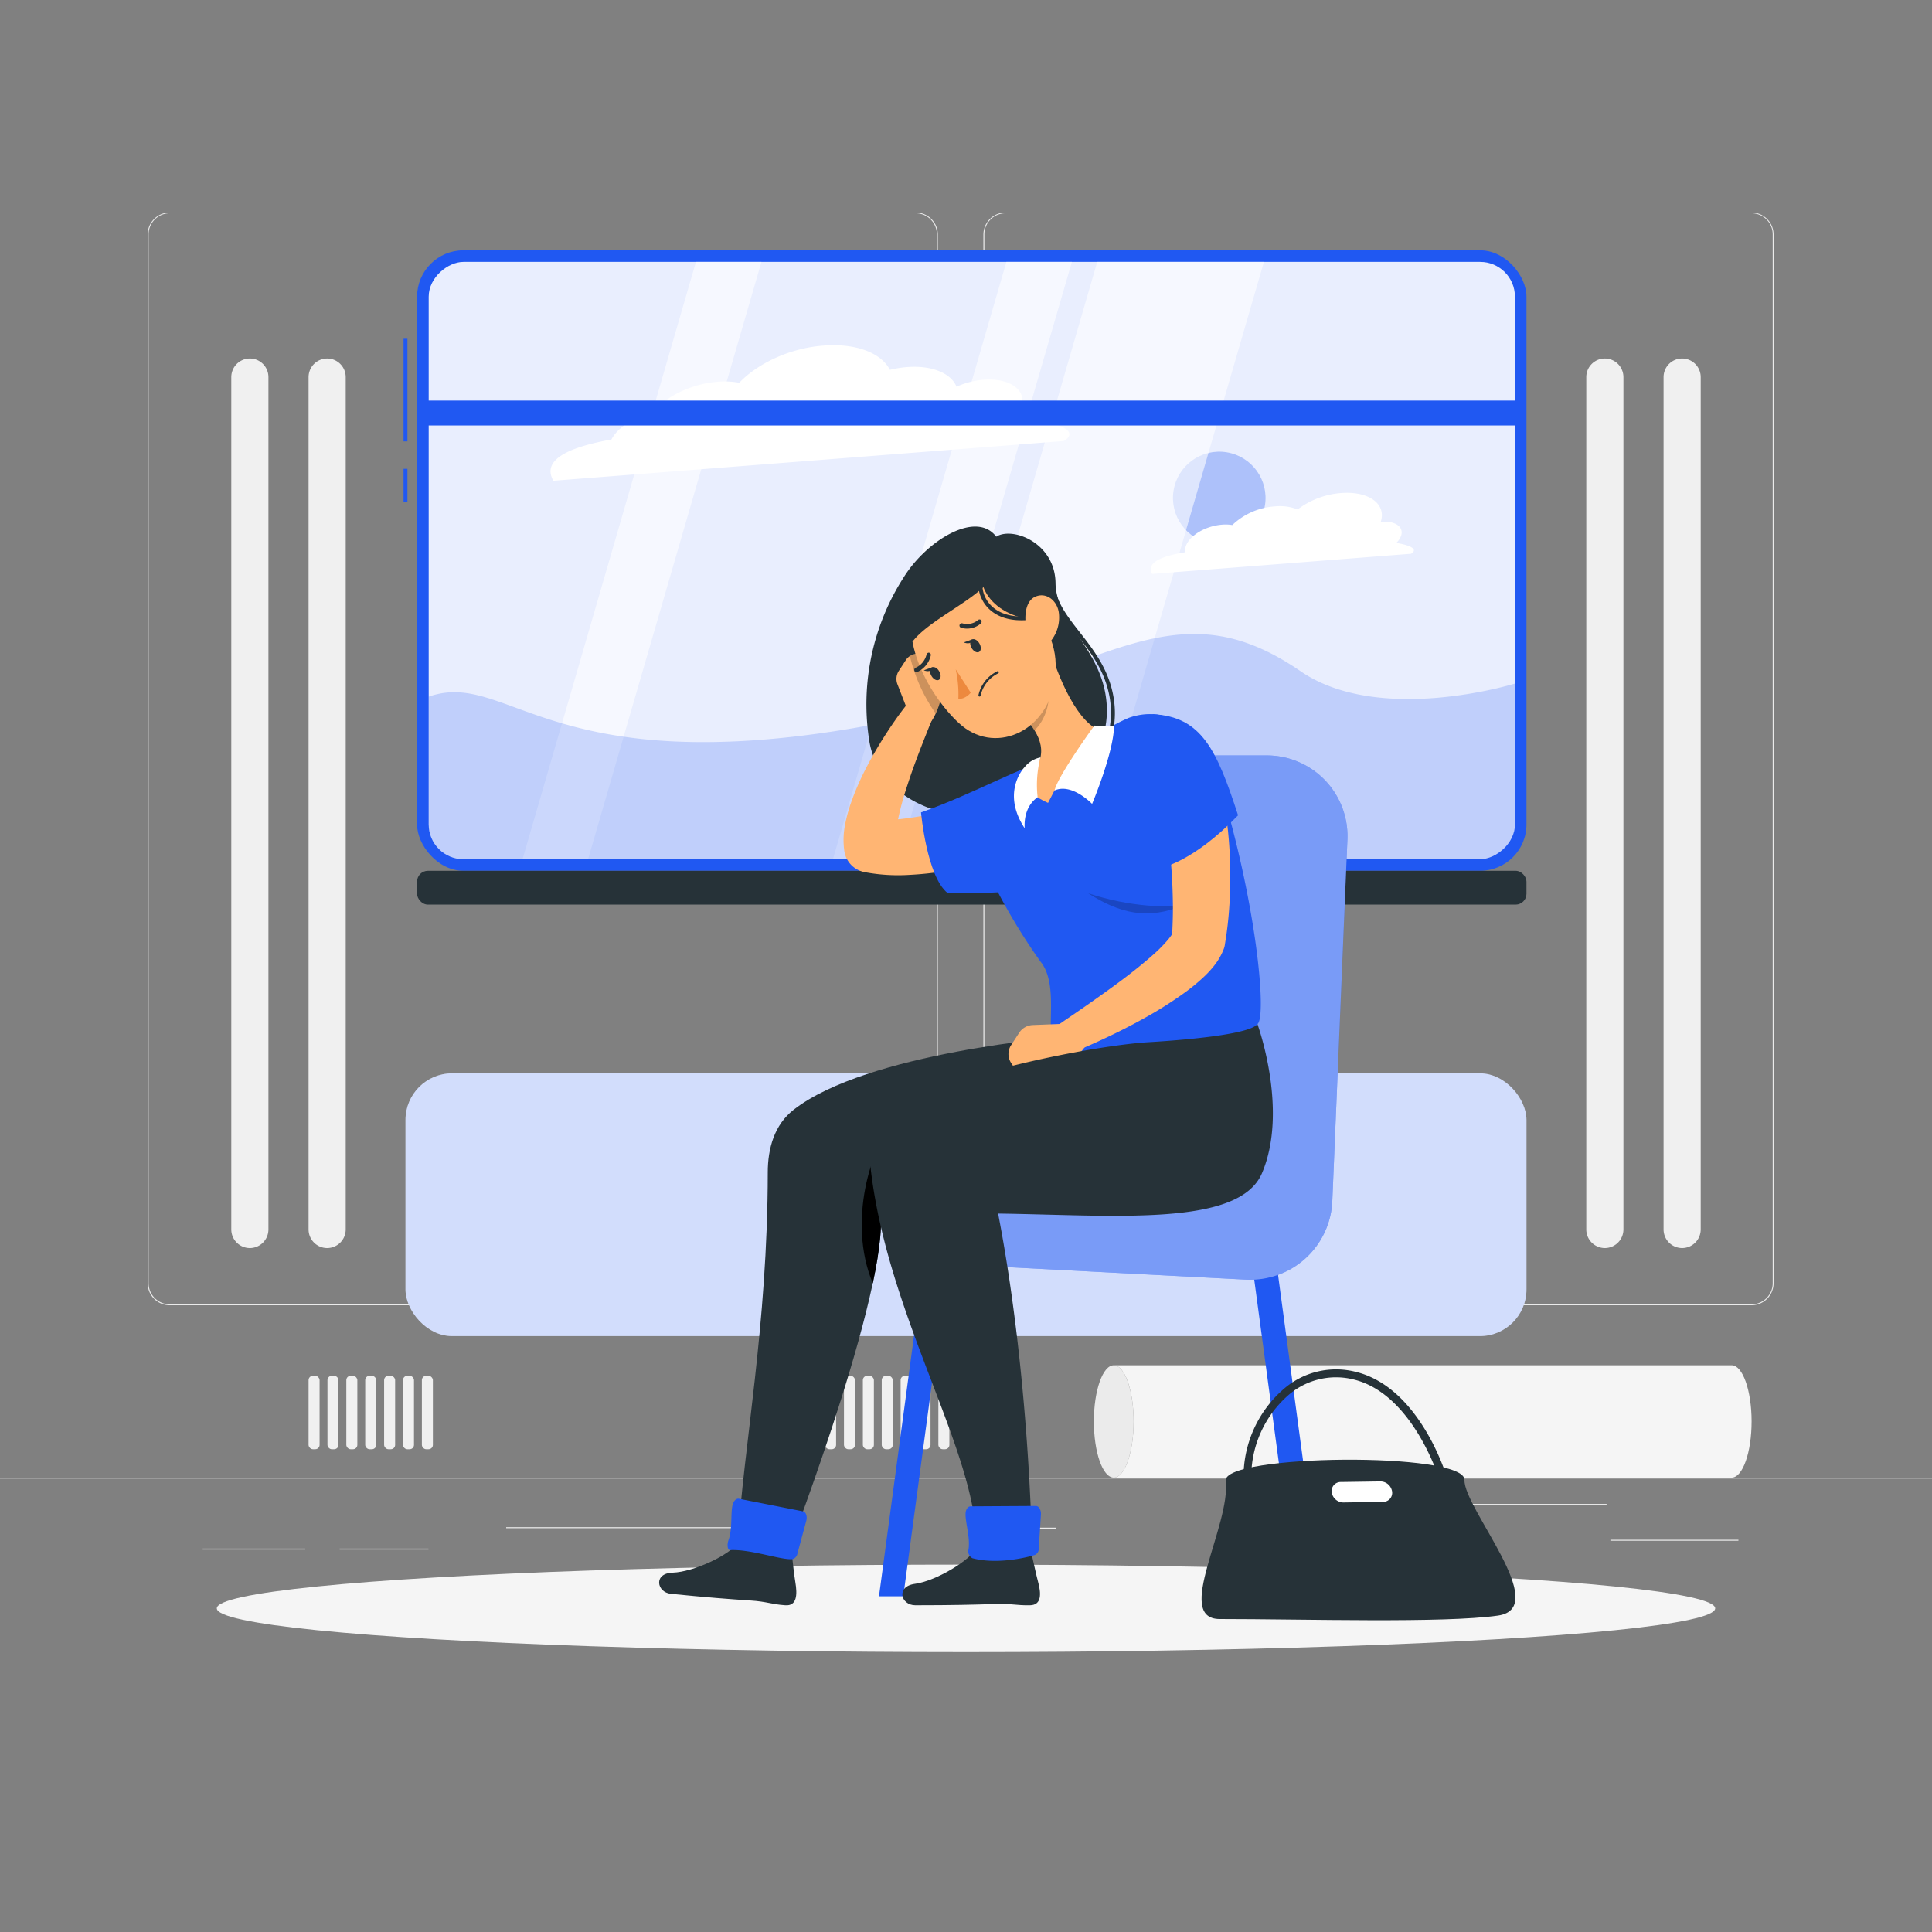 <svg xmlns="http://www.w3.org/2000/svg" viewBox="0 0 500 500"><rect x="0" y="0" width="500" height="500" fill="#808080" stroke="none"/><g id="freepik--background-complete--inject-21"><rect y="382.4" width="500" height="0.25" style="fill:#ebebeb"></rect><rect x="416.78" y="398.49" width="33.12" height="0.25" style="fill:#ebebeb"></rect><rect x="260.33" y="395.36" width="12.89" height="0.25" style="fill:#ebebeb"></rect><rect x="322.53" y="396.42" width="27.14" height="0.25" style="fill:#ebebeb"></rect><rect x="359.67" y="389.21" width="56.11" height="0.25" style="fill:#ebebeb"></rect><rect x="52.46" y="400.78" width="26.53" height="0.25" style="fill:#ebebeb"></rect><rect x="87.89" y="400.78" width="23" height="0.25" style="fill:#ebebeb"></rect><rect x="131" y="395.24" width="60.81" height="0.25" style="fill:#ebebeb"></rect><path d="M237,337.8H43.91a5.71,5.71,0,0,1-5.7-5.71V60.66A5.71,5.71,0,0,1,43.91,55H237a5.71,5.71,0,0,1,5.71,5.71V332.09A5.71,5.71,0,0,1,237,337.8ZM43.91,55.2a5.46,5.46,0,0,0-5.45,5.46V332.09a5.46,5.46,0,0,0,5.45,5.46H237a5.47,5.47,0,0,0,5.46-5.46V60.66A5.47,5.47,0,0,0,237,55.2Z" style="fill:#ebebeb"></path><path d="M453.31,337.8H260.21a5.72,5.72,0,0,1-5.71-5.71V60.66A5.72,5.72,0,0,1,260.21,55h193.1A5.71,5.71,0,0,1,459,60.66V332.09A5.71,5.71,0,0,1,453.31,337.8ZM260.21,55.2a5.47,5.47,0,0,0-5.46,5.46V332.09a5.47,5.47,0,0,0,5.46,5.46h193.1a5.47,5.47,0,0,0,5.46-5.46V60.66a5.47,5.47,0,0,0-5.46-5.46Z" style="fill:#ebebeb"></path><path d="M64.67,323h0a4.82,4.82,0,0,1-4.81-4.81V97.58a4.82,4.82,0,0,1,4.81-4.8h0a4.81,4.81,0,0,1,4.8,4.8V318.19A4.82,4.82,0,0,1,64.67,323Z" style="fill:#f0f0f0"></path><path d="M84.67,323h0a4.82,4.82,0,0,1-4.81-4.81V97.58a4.82,4.82,0,0,1,4.81-4.8h0a4.81,4.81,0,0,1,4.8,4.8V318.19A4.82,4.82,0,0,1,84.67,323Z" style="fill:#f0f0f0"></path><path d="M415.33,323h0a4.82,4.82,0,0,1-4.8-4.81V97.58a4.81,4.81,0,0,1,4.8-4.8h0a4.82,4.82,0,0,1,4.81,4.8V318.19A4.82,4.82,0,0,1,415.33,323Z" style="fill:#f0f0f0"></path><path d="M435.33,323h0a4.82,4.82,0,0,1-4.8-4.81V97.58a4.81,4.81,0,0,1,4.8-4.8h0a4.82,4.82,0,0,1,4.81,4.8V318.19A4.82,4.82,0,0,1,435.33,323Z" style="fill:#f0f0f0"></path><rect x="79.86" y="356.06" width="2.85" height="19" rx="1.12" style="fill:#f0f0f0"></rect><rect x="84.75" y="356.06" width="2.85" height="19" rx="1.12" style="fill:#f0f0f0"></rect><rect x="89.63" y="356.06" width="2.85" height="19" rx="1.12" style="fill:#f0f0f0"></rect><rect x="94.52" y="356.06" width="2.85" height="19" rx="1.12" style="fill:#f0f0f0"></rect><rect x="99.41" y="356.06" width="2.85" height="19" rx="1.12" style="fill:#f0f0f0"></rect><rect x="104.29" y="356.06" width="2.85" height="19" rx="1.12" style="fill:#f0f0f0"></rect><rect x="109.18" y="356.06" width="2.85" height="19" rx="1.12" style="fill:#f0f0f0"></rect><rect x="213.53" y="356.06" width="2.85" height="19" rx="1.12" style="fill:#f0f0f0"></rect><rect x="218.42" y="356.06" width="2.85" height="19" rx="1.12" style="fill:#f0f0f0"></rect><rect x="223.31" y="356.06" width="2.85" height="19" rx="1.12" style="fill:#f0f0f0"></rect><rect x="228.19" y="356.06" width="2.85" height="19" rx="1.12" style="fill:#f0f0f0"></rect><rect x="233.08" y="356.06" width="2.85" height="19" rx="1.12" style="fill:#f0f0f0"></rect><rect x="237.97" y="356.06" width="2.85" height="19" rx="1.12" style="fill:#f0f0f0"></rect><rect x="242.85" y="356.06" width="2.85" height="19" rx="1.12" style="fill:#f0f0f0"></rect><path d="M293.38,367.87c0-8-2.3-14.54-5.14-14.54s-5.15,6.51-5.15,14.54,2.3,14.53,5.15,14.53S293.38,375.89,293.38,367.87Z" style="fill:#ebebeb"></path><path d="M448.16,353.33H288.24c2.84,0,5.14,6.51,5.14,14.54s-2.3,14.53-5.14,14.53H448.16c2.84,0,5.15-6.51,5.15-14.53S451,353.33,448.16,353.33Z" style="fill:#f5f5f5"></path></g><g id="freepik--Shadow--inject-21"><ellipse id="freepik--path--inject-21" cx="250" cy="416.24" rx="193.89" ry="11.32" style="fill:#f5f5f5"></ellipse></g><g id="freepik--Window--inject-21"><rect x="104.44" y="87.67" width="1" height="26.56" style="fill:#2058F2"></rect><rect x="104.44" y="121.33" width="1" height="8.67" style="fill:#2058F2"></rect><rect x="107.94" y="64.78" width="287.11" height="160.58" rx="12" style="fill:#2058F2"></rect><rect x="107.94" y="225.36" width="287.11" height="8.75" rx="2.8" style="fill:#263238"></rect><rect x="174.21" y="4.51" width="154.58" height="281.11" rx="9" transform="translate(396.57 -106.43) rotate(90)" style="fill:#fff"></rect><rect x="174.21" y="4.51" width="154.58" height="281.11" rx="9" transform="translate(396.57 -106.43) rotate(90)" style="fill:#2058F2;opacity:0.1"></rect><path d="M158.24,113.74c1.64-3.14,5.9-5.89,10.74-7,3.3-4.12,9.91-7.4,16.78-7.94a21.26,21.26,0,0,1,5.56.26c4.74-5,13.13-9,21.81-9.62,8.5-.66,14.94,1.94,17.18,6.27A28.3,28.3,0,0,1,234.7,95c6.54-.51,11.44,1.62,12.85,5.08a21.08,21.08,0,0,1,7-1.8c6.64-.51,11.07,2.55,9.88,6.84a7.72,7.72,0,0,1-1.58,2.85c9.5.87,17.22,3.24,12.47,6.16h0L143.21,124.42h0C139.66,118.23,149.66,115.3,158.24,113.74Z" style="fill:#fff"></path><circle cx="315.53" cy="128.87" r="11.98" transform="translate(137.78 419.68) rotate(-80.78)" style="fill:#2058F2;opacity:0.3"></circle><path d="M306.72,142.92a3.33,3.33,0,0,1,.09-1.32c.8-2.87,5-5.48,9.48-5.82a10.74,10.74,0,0,1,2.63.1,17.67,17.67,0,0,1,11-4.83,12.62,12.62,0,0,1,5.91.79,21.38,21.38,0,0,1,11.24-4.24c7-.54,11.6,2.67,10.35,7.17,0,.09-.06.18-.09.27s.21,0,.32,0c3.37-.27,5.62,1.29,5,3.46a4.43,4.43,0,0,1-1.31,2c3.54.58,5.81,1.6,3.84,2.81h0l-67,5.22h0C296.3,145.13,302.22,143.67,306.72,142.92Z" style="fill:#fff"></path><polygon points="282.22 222.36 239.08 222.36 283.96 67.78 327.1 67.78 282.22 222.36" style="fill:#fff;opacity:0.6"></polygon><polygon points="232.52 222.36 215.57 222.36 260.45 67.78 277.4 67.78 232.52 222.36" style="fill:#fff;opacity:0.6"></polygon><polygon points="152.19 222.36 135.24 222.36 180.11 67.78 197.06 67.78 152.19 222.36" style="fill:#fff;opacity:0.6"></polygon><rect x="248.28" y="-35.17" width="6.44" height="284.11" transform="translate(358.39 -144.61) rotate(90)" style="fill:#2058F2"></rect><path d="M392.06,176.9v36.46a9,9,0,0,1-9,9H119.94a9,9,0,0,1-9-9V180.29c20.12-7,30.58,20.83,107,8.64,64.78-10.34,82.57-40,118.61-15.24C357.06,187.78,392.06,176.9,392.06,176.9Z" style="fill:#2058F2;opacity:0.2"></path><rect x="104.94" y="277.78" width="290.11" height="68" rx="12.06" style="fill:#fff"></rect><rect x="104.94" y="277.78" width="290.11" height="68" rx="12.06" style="fill:#2058F2;opacity:0.2"></rect></g><g id="freepik--Character--inject-21"><polygon points="341.95 413.12 335.61 413.12 323.72 324.67 330.05 324.67 341.95 413.12" style="fill:#2058F2"></polygon><polygon points="227.48 413.12 233.77 413.12 246.56 318 240.27 318 227.48 413.12" style="fill:#2058F2"></polygon><path d="M237.91,324.73h0a11.36,11.36,0,0,0,6.32,2.34l78.21,4.1a21.28,21.28,0,0,0,22.36-20.35l3.91-93.56a20.88,20.88,0,0,0-20.86-21.75H303a15.23,15.23,0,0,0-15.23,14.71l-3,87.1-41.93,7.35A11.3,11.3,0,0,0,237.91,324.73Z" style="fill:#2058F2"></path><path d="M237.91,324.73h0a11.36,11.36,0,0,0,6.32,2.34l78.21,4.1a21.28,21.28,0,0,0,22.36-20.35l3.91-93.56a20.88,20.88,0,0,0-20.86-21.75H303a15.23,15.23,0,0,0-15.23,14.71l-3,87.1-41.93,7.35A11.3,11.3,0,0,0,237.91,324.73Z" style="fill:#fff;opacity:0.4"></path><path d="M233.86,149.44a60.79,60.79,0,0,0-9,41.56c2,15.75,20.31,23.13,36.08,19s26.56-14.06,25.44-28.06-13.08-20.61-13.21-31.05-11.13-14.67-15.35-12C252.64,132,239.8,139.86,233.86,149.44Z" style="fill:#263238"></path><path d="M264.41,211.26a.5.5,0,0,1-.16-1c16.35-5.61,24.94-16.57,23-29.31-1.1-7.13-4.9-12-8.57-16.68-3.32-4.24-6.45-8.24-6.89-13.35a.51.51,0,0,1,.46-.54.5.5,0,0,1,.54.46c.41,4.81,3.45,8.7,6.67,12.81,3.58,4.58,7.64,9.76,8.78,17.15,2.06,13.26-6.78,24.63-23.63,30.41Z" style="fill:#263238"></path><path d="M264.75,220.43c-1.7.6-3.2,1.08-4.8,1.55s-3.17.89-4.76,1.31c-3.2.79-6.43,1.51-9.73,2a83.29,83.29,0,0,1-10.16,1.13,46.66,46.66,0,0,1-11.08-.63l-.46-.09a6.51,6.51,0,0,1-5.25-5.48,20.29,20.29,0,0,1,.2-6.81,38.67,38.67,0,0,1,1.43-5.36,68.91,68.91,0,0,1,4-9.26c1.51-2.91,3.13-5.7,4.86-8.4s3.53-5.31,5.56-7.89a3.83,3.83,0,0,1,6.57,3.76l0,.11c-1.09,2.78-2.25,5.65-3.32,8.46s-2.1,5.65-3,8.46a76.67,76.67,0,0,0-2.28,8.22,26.4,26.4,0,0,0-.54,3.73,7.8,7.8,0,0,0,.15,2.46l-5.72-5.57a39.91,39.91,0,0,0,7.74-.29c2.78-.34,5.64-.86,8.52-1.47s5.77-1.31,8.66-2.09l4.34-1.19,4.21-1.22.22-.07a7.66,7.66,0,0,1,4.67,14.59Z" style="fill:#ffb573"></path><path d="M234.43,170.84l-1.8,2.76a3.83,3.83,0,0,0-.37,3.49l2.1,5.41a7.13,7.13,0,0,0,4.92,4.34l1.39.35c3.31-4.37,3.67-11.53,3.67-11.53l.33-2a3.17,3.17,0,0,0-2.56-3.74l-4-.71A3.7,3.7,0,0,0,234.43,170.84Z" style="fill:#ffb573"></path><path d="M242.1,169.89l-4-.71a3.55,3.55,0,0,0-2.62.6,42.9,42.9,0,0,0,6.69,14.88,27.52,27.52,0,0,0,2.18-9l.33-2A3.18,3.18,0,0,0,242.1,169.89Z" style="opacity:0.2"></path><path d="M173.64,412.48c9.32.93,15.19,1.38,20.45,1.72,4.5.29,5.52,1,9.13,1.24,3,.24,3.19-2.66,2.6-6.07-.3-1.71-.67-5.3-1-8.06L191.22,399c-2.29,3.48-11.77,7.82-17.09,8C169.05,407.12,169.92,412.11,173.64,412.48Z" style="fill:#263238"></path><path d="M205.33,287.25c19-14.93,70.08-18.92,70.08-18.92l20.37-3.3s11.06,22.3,4.06,38.63c-6,13.92-42.21,9.6-72.36,8,4.52,16.7-23.22,89.11-23.22,89.11-4.32,1.36-11.1-.81-13.29-2.08,1.39-23.75,7.71-55.73,7.73-95.27C198.7,297.17,200.43,291.1,205.33,287.25Z" style="fill:#263238"></path><path d="M236.24,312.15l-7-17.71c-2.87,1.69-10.27,21.2-3.36,37.68,1.89-8.93,2.73-16.39,1.62-20.49C230.36,311.79,233.29,312,236.24,312.15Z"></path><path d="M189.6,389.43c-.56,2.23,0,6.31-1.08,9.21-.38,1.05-.28,2.57.46,2.53,5.35-.28,13.28,2.64,16.13,2.33a1.77,1.77,0,0,0,1.26-1.43l2.3-8.51c.31-1.16-.12-2.32-.9-2.43l-16.55-3.26C190.56,387.75,189.85,388.42,189.6,389.43Z" style="fill:#2058F2"></path><path d="M272.91,196.31c6.76,25.49,15,35.72-27.73,34.76-5.35-4.34-6.82-20.82-6.82-20.82C252.67,205.2,264.55,198.07,272.91,196.31Z" style="fill:#2058F2"></path><path d="M258.44,231.24a153.33,153.33,0,0,0,10.8,17.57c4.86,5.89,1.39,17.38,3.36,24.31,11.56,3.36,50.84-1.95,52.82-8.09,2.55-1.83-.35-32.74-10.45-64.5-4.11-12.94-13.55-18-22.77-14.78a38.29,38.29,0,0,0-5.62,2.93c-7.42,4.12-13.47,7.56-19.51,12.11-2,1.51-4,3.14-6,4.73C254.18,211.29,254,223.52,258.44,231.24Z" style="fill:#2058F2"></path><path d="M281.62,231.17c10.88,3.67,21.44,3.78,24.89,3C297.12,238.26,289.65,236.34,281.62,231.17Z" style="opacity:0.2"></path><path d="M271.57,167.55c2.2,7.33,7.26,20.13,13.94,21.79,0,0-6.5,2.8-14.28,18.45-6.92-3-5.24-6.34-5.24-6.34,6.09-6.09,3.07-11.41-.81-15.76Z" style="fill:#ffb573"></path><path d="M272.91,204.57c4.52-2,9.72,3.48,9.72,3.48s5.61-13.27,5.68-20.21a48.59,48.59,0,0,1-5.09-.06S273.84,200.66,272.91,204.57Z" style="fill:#fff"></path><path d="M268.54,206.35s-3.68,2-3.36,8c-6.24-9.5,0-15.84,0-15.84a7,7,0,0,1,4.09-2.49A28.17,28.17,0,0,0,268.54,206.35Z" style="fill:#fff"></path><path d="M269,175l-3.79,10.73a23.25,23.25,0,0,1,2.5,3.25c2.46-2.07,4.53-7.42,3.29-10.52A11.28,11.28,0,0,0,269,175Z" style="opacity:0.2"></path><path d="M265.36,152.9c6.1,10.49,8.9,14.79,7.5,23.58-2.12,13.21-15.75,19-24.72,10.64-8.08-7.49-16.71-23.39-10-34.42C244.78,141.84,259.25,142.4,265.36,152.9Z" style="fill:#ffb573"></path><path d="M255.85,142.6c7.84,8.5-12.7,15.1-19.33,23a2.13,2.13,0,0,1-3.75-1.32C232.43,153.81,242,140.91,255.85,142.6Z" style="fill:#263238"></path><path d="M255.39,143.58c-4.39,7.08,1.15,16.4,13.88,17C272.75,147.48,261.7,139.75,255.39,143.58Z" style="fill:#263238"></path><path d="M264.36,160.53c-6.73,0-9.34-3.63-10.2-5.38a8,8,0,0,1,1.35-9.35l.69.73a7.16,7.16,0,0,0-1.15,8.18c.9,1.82,3.93,5.91,12.61,4.55l.16,1A22.09,22.09,0,0,1,264.36,160.53Z" style="fill:#263238"></path><path d="M253.4,166.41c.55.86.58,1.87.06,2.26s-1.39,0-1.94-.86-.58-1.87-.06-2.25S252.85,165.55,253.4,166.41Z" style="fill:#263238"></path><path d="M243,173.63c.55.86.58,1.87.06,2.26s-1.39,0-1.94-.86-.58-1.87-.06-2.25S242.49,172.77,243,173.63Z" style="fill:#263238"></path><path d="M241.36,172.65l-2.29.83S241.08,174.36,241.36,172.65Z" style="fill:#263238"></path><path d="M247.34,173.22a30,30,0,0,1,.68,7.59c1.73.28,3.21-1.54,3.21-1.54Z" style="fill:#ed893e"></path><path d="M256.66,174.59a9.48,9.48,0,0,1,1.44-.87.26.26,0,0,1,.37.15.31.31,0,0,1-.15.4,8.43,8.43,0,0,0-4.54,5.76.28.28,0,1,1-.56-.09A8.89,8.89,0,0,1,256.66,174.59Z" style="fill:#263238"></path><path d="M274.05,158.81a9.69,9.69,0,0,1-2.14,7.13c-2.14,2.51-5.08.72-6.05-2.53-.87-2.92-.81-7.75,2.1-9S273.74,155.55,274.05,158.81Z" style="fill:#ffb573"></path><path d="M248.64,161.39a.51.51,0,0,1,.45-.07,4.4,4.4,0,0,0,4-.83.55.55,0,0,1,.81,0,.65.65,0,0,1-.06.86,5.43,5.43,0,0,1-5.11,1.11.6.6,0,0,1-.39-.75A.63.63,0,0,1,248.64,161.39Z" style="fill:#263238"></path><path d="M240.07,169a.54.54,0,0,1,.43-.07.59.59,0,0,1,.38.74,6.24,6.24,0,0,1-3.52,4.26.55.55,0,0,1-.72-.38.63.63,0,0,1,.39-.77,5,5,0,0,0,2.76-3.4A.59.59,0,0,1,240.07,169Z" style="fill:#263238"></path><path d="M251.72,165.43l-2.29.83S251.45,167.14,251.72,165.43Z" style="fill:#263238"></path><path d="M261.7,270.44l2.06-3.16a4.41,4.41,0,0,1,3.5-2l6.63-.26a8.18,8.18,0,0,1,6.81,3.18l1,1.3c-3.07,5.47-10.42,9.12-10.42,9.12l-2,1.27a3.65,3.65,0,0,1-5.1-1L261.62,275A4.2,4.2,0,0,1,261.7,270.44Z" style="fill:#ffb573"></path><path d="M316.29,205c.2,1,.34,1.71.49,2.55s.27,1.62.39,2.42c.25,1.62.43,3.23.61,4.84.33,3.23.54,6.47.6,9.72,0,1.63,0,3.26,0,4.89s-.1,3.27-.22,4.91a94.08,94.08,0,0,1-1.12,9.84l-.06.42a5.35,5.35,0,0,1-.27,1,16.48,16.48,0,0,1-2.4,4.21,25.55,25.55,0,0,1-2.5,2.77,49.89,49.89,0,0,1-5,4.17,101.43,101.43,0,0,1-10.11,6.45c-3.42,1.92-6.87,3.69-10.37,5.34s-7,3.19-10.67,4.58a3.82,3.82,0,0,1-3.51-6.72l.06,0c3-2.09,6.17-4.21,9.21-6.34s6.07-4.28,9-6.48,5.75-4.46,8.31-6.75a37.79,37.79,0,0,0,3.4-3.45,16.16,16.16,0,0,0,1.17-1.55c.3-.45.4-.82.34-.74l-.33,1.43c.16-2.85.27-5.7.23-8.59s-.14-5.78-.35-8.69-.45-5.81-.8-8.71c-.16-1.45-.36-2.9-.54-4.33l-.31-2.14-.3-2-.05-.31a7.66,7.66,0,0,1,15.08-2.7Z" style="fill:#ffb573"></path><path d="M298.34,184.83c12.59.62,16.55,9.18,22.07,26.17-11.63,12.11-19.85,13.56-19.85,13.56S290.74,195.33,298.34,184.83Z" style="fill:#2058F2"></path><path d="M236.87,415.44c9.37,0,15.25-.14,20.51-.32,4.51-.16,5.59.4,9.21.32,3-.06,2.92-3,2-6.3-.46-1.67-1.18-5.21-1.83-7.91l-13.73-1c-1.93,3.69-10.93,8.95-16.21,9.66C231.76,410.56,233.13,415.44,236.87,415.44Z" style="fill:#263238"></path><path d="M232.07,287.25c12.26-9.25,51.48-16.72,65.1-17.53s26.55-2.39,28.25-4.69c0,0,8.16,22.3,1.16,38.63-6,13.92-38.08,10.82-68.27,10.41,8.15,42.06,8.77,86.41,8.77,86.41-4.32,1.35-12.28,2.24-14.47,1,1.4-23.75-22.28-58.82-27.16-98.05A17.45,17.45,0,0,1,232.07,287.25Z" style="fill:#263238"></path><path d="M249.89,391.68c-.1,2.3,1.23,6.2.77,9.25a2,2,0,0,0,1,2.33c6,1.62,13.49,0,16.22-.86a1.77,1.77,0,0,0,.95-1.66l.56-8.79c.08-1.21-.57-2.26-1.35-2.21l-16.88.1C250.5,389.84,249.93,390.65,249.89,391.68Z" style="fill:#2058F2"></path></g><g id="freepik--Bag--inject-21"><path d="M315.67,419c22.05,0,58,1.11,72-.89S378.78,390.33,379,383s-62.57-6.68-61.78.22C318.56,394.78,303.67,419,315.67,419Z" style="fill:#263238"></path><path d="M372.54,383c-.06-.22-6.86-22.32-22.27-26a18.77,18.77,0,0,0-16.6,3.86,28.09,28.09,0,0,0-9.84,21.81l-2,.05a30.15,30.15,0,0,1,10.59-23.42A20.63,20.63,0,0,1,350.73,355c16.54,3.92,23.44,26.39,23.73,27.35Z" style="fill:#263238"></path><path d="M357.93,388.68l-10.28.16a3.09,3.09,0,0,1-3-2.61h0a2.34,2.34,0,0,1,2.34-2.69l10.28-.15a3.07,3.07,0,0,1,3,2.6h0A2.33,2.33,0,0,1,357.93,388.68Z" style="fill:#fff"></path></g></svg>